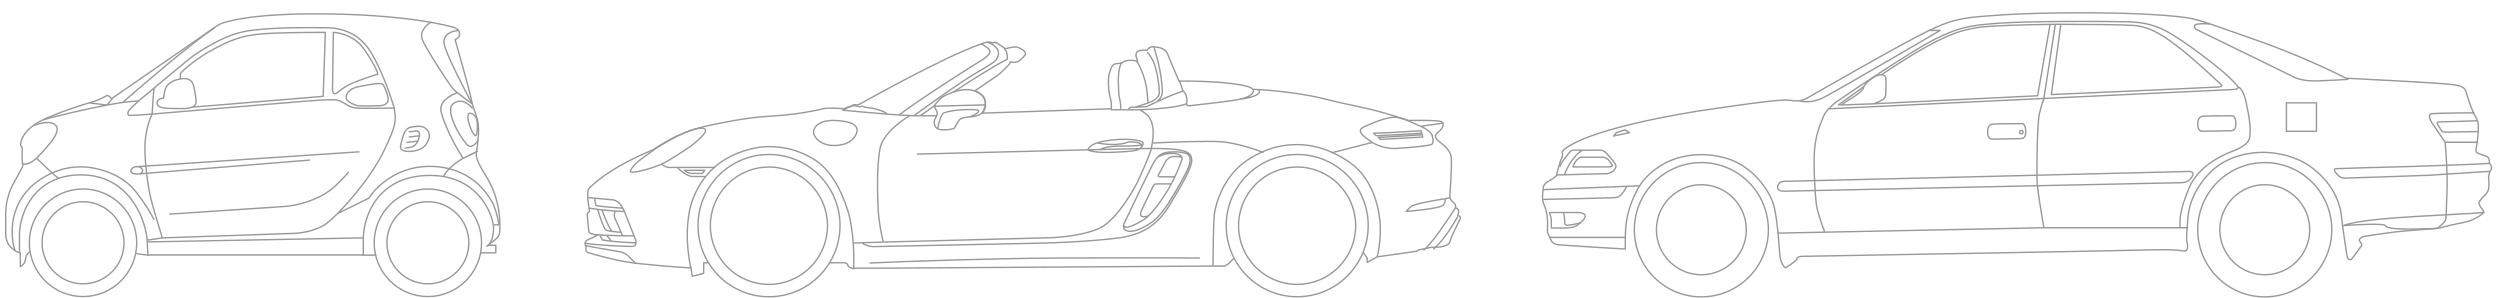 <svg width="1760" height="210" viewBox="0 0 1760 210" fill="none" xmlns="http://www.w3.org/2000/svg">
<rect width="1760" height="210" fill="white"/>
<path d="M331.604 79.818C328.02 78.584 329.551 85.709 330.904 89.145C331.651 91.413 333.676 95.4 334.684 95.457C335.944 95.527 336.294 89.566 336.014 87.602C335.734 85.639 336.084 81.361 331.604 79.818Z" stroke="#999999" stroke-linecap="round" stroke-linejoin="round"/>
<path d="M126.991 55.485V51.768C128.811 49.594 135.237 43.563 146.381 36.831C163.111 27.434 170.111 25.47 182.082 24.068C191.658 22.945 217.373 22.759 229.034 22.805L227.512 67.827L135.671 75.401M234.092 62.848C234.069 64.064 234.456 66.382 236.192 65.934C238.362 65.373 240.252 61.305 251.452 57.168C262.652 53.03 264.612 52.609 265.872 52.329C267.132 52.048 258.102 35.218 252.152 29.888C247.392 25.624 239.412 22.805 234.678 22.805L234.092 62.848Z" stroke="#999999" stroke-linecap="round" stroke-linejoin="round"/>
<path d="M96.33 117.336C93.25 117.336 92.2 119.44 92.06 120.492C92.48 121.614 93.11 122.526 96.68 122.526M96.33 117.336C99.41 117.336 100.367 119.206 100.46 120.141C100.39 120.936 99.537 122.526 96.68 122.526M96.33 117.336L252.712 106.887M96.68 122.526L217.852 112.708M288.132 92.792L293.033 92.231C293.993 92.074 295.72 92.552 295.275 95.597M285.122 104.292C285.962 104.199 288.006 103.928 289.462 103.591C291.632 102.9 293.176 101.547 294.193 99.313M286.592 100.295C286.872 100.183 291.776 99.594 294.193 99.313M294.193 99.313C294.62 98.376 294.954 97.282 295.203 96.017C295.231 95.872 295.255 95.732 295.275 95.597M288.132 96.438L295.275 95.597M322.013 21.542C318.373 21.799 311.415 24.053 312.703 31.009C313.991 37.966 326.4 61.959 332.443 73.086C329.847 71.27 325.336 67.991 322.013 65.258M303.253 15.722C300.406 17.405 295.217 22.131 297.233 27.573C299.753 34.376 315.853 58.64 318.233 61.725C318.883 62.569 320.288 63.84 322.013 65.258M322.013 65.258C317.463 66.769 308.797 71.557 310.533 78.626C312.703 87.462 318.793 100.155 326.003 111.445M326.003 111.445C331.155 109.201 334.776 107.238 335.943 106.537L326.003 111.445ZM326.003 111.445C322.62 113.316 315.125 118.472 312.213 124.138M332.443 76.101C330.226 73.249 324.435 68.654 319.003 73.086C312.213 78.626 326.773 101.207 329.923 102.75C332.443 103.984 335.36 100.739 336.503 98.963M14.29 177.996V187.674C15.34 187.3 17.552 185.696 18 182.274C18.448 178.852 20.38 177.575 21.29 177.365M96.33 178.627C96.61 178.796 101.954 179.352 104.591 179.609M255.582 179.609H264.472M343.643 172.667H349.033V177.996H338.393M281.902 103.591C281.926 104.783 283.47 107.041 289.462 106.537C296.953 105.905 299.893 102.96 301.713 98.191C303.533 93.423 300.173 88.584 294.363 88.935C288.552 89.285 286.382 89.776 284.632 93.563C283.232 96.593 282.229 101.511 281.902 103.591Z" stroke="#999999" stroke-linecap="round" stroke-linejoin="round"/>
<path d="M24.3 88.094C24.791 87.954 33.751 84.658 38.021 87.252C42.291 89.847 39.421 94.616 38.021 97.07C36.776 99.252 29.833 107.475 25.701 111.343M15.69 115.163C17.44 116.075 20.59 115.514 24.3 112.568C24.712 112.241 25.184 111.826 25.701 111.343M25.701 111.343C29.527 115.094 37.993 123.2 41.241 125.612" stroke="#999999" stroke-linecap="round" stroke-linejoin="round"/>
<path d="M119.57 150.717L200.841 145.317C207.911 144.849 224.809 141.348 235.842 131.081C241.386 125.92 244.405 122.385 245.222 121.263" stroke="#999999" stroke-linecap="round" stroke-linejoin="round"/>
<path d="M30.88 84.167C40.978 81.455 59.381 76.922 75.471 73.954M97.661 71.053C94.499 71.151 90.625 71.551 86.321 72.161M86.321 72.161C100.998 59.262 134.383 30.758 150.512 19.93M86.321 72.161C82.925 72.642 79.262 73.255 75.471 73.954M75.471 73.954L63.641 72.526M75.471 73.954L78.971 69.44" stroke="#999999" stroke-linecap="round" stroke-linejoin="round"/>
<path d="M107.111 80.309C145.658 76.99 223.704 70.351 227.512 70.351C233.182 70.351 237.102 69.51 241.232 72.034C245.362 74.559 247.042 75.751 251.452 76.102C254.98 76.382 270.329 76.219 277.562 76.102M107.111 80.309C102.35 80.66 92.522 81.347 91.29 81.291C89.75 81.221 89.75 79.328 90.66 77.925C91.388 76.803 95.49 72.969 97.45 71.193C100.569 68.569 104.49 65.279 108.651 61.802M107.111 80.309C107.367 74.891 108.035 63.603 108.651 61.802M107.111 80.309C105.711 83.021 102.756 90.814 102.14 100.296C101.37 112.147 104.31 132.484 106.34 140.408C107.965 146.748 112.291 161.096 114.251 167.478M277.562 76.102C274.856 66.938 267.454 45.765 259.502 34.376C249.562 20.14 234.792 19.509 228.632 19.509C222.472 19.509 188.241 18.808 171.511 22.314C154.781 25.82 139.521 37.321 137.281 38.443C135.935 39.117 121.207 51.309 108.651 61.802M277.562 76.102C278.822 84.868 279.452 87.462 269.792 107.168C262.117 122.824 247.594 140.295 237.596 150.366M114.251 167.478C111.404 167.968 105.318 168.95 103.75 168.95M114.251 167.478L207.982 164.252C212.742 164.041 223.998 162.204 230.942 156.538C232.726 155.082 235.009 152.972 237.596 150.366M10.579 176.314C9.809 174.631 8.339 169.203 8.619 160.956C8.969 150.647 13.309 137.042 26.61 127.575C39.91 118.108 51.74 116.986 60.56 117.617C69.38 118.248 85.9 122.526 95.42 134.728C103.75 145.405 105.571 149.455 108.371 154.504M237.596 150.366L259.712 139.497C264.216 132.04 279.046 117.126 302.343 117.126C331.463 117.126 343.153 136.551 346.303 141.951C348.823 146.271 350.713 154.644 351.343 158.291H347.773" stroke="#999999" stroke-linecap="round" stroke-linejoin="round"/>
<path d="M104.311 170.282L255.303 167.477" stroke="#999999" stroke-linecap="round" stroke-linejoin="round"/>
<path d="M104.154 179.469H254.809H255.779V167.81C255.866 153.041 265.379 123.504 302.742 123.504C334.154 123.504 345.586 146.996 347.376 158.742C347.678 162.628 347.143 170.984 342.589 173.316C351.451 166.644 351.904 167.227 351.904 158.742C351.904 150.256 350.545 137.366 341.877 123.504C333.209 109.643 335.409 108.542 335.861 104.267C336.314 99.992 337.931 90.599 335.861 83.409C333.791 76.219 332.498 74.6 331.786 69.936C331.217 66.205 323.959 40.356 320.401 27.898C321.35 27.509 323.299 26.33 323.506 24.724C323.765 22.716 322.73 20.319 319.69 19.348C316.649 18.376 285.794 9.761 221.819 9.761C176.797 9.761 157.391 15.116 153.316 17.793L78.538 69.483C77.805 68.576 76.132 66.866 75.303 67.281C74.269 67.799 69.805 70.325 66.7 71.232C63.595 72.139 34.357 80.689 24.072 87.879C15.844 93.631 14.261 99.948 14.498 102.388L15.662 104.008C15.511 107.138 15.378 113.84 16.05 115.602C16.892 117.804 8.223 129.593 6.606 135.617C5.459 139.892 4.342 141.123 4.019 150.515V163.535C3.889 165.694 4.368 170.764 7.318 173.769C10.268 176.775 12.816 177.742 13.722 177.85V163.535C14.412 150.062 24.046 123.116 57.062 123.116C90.078 123.116 101.739 152.696 103.442 167.486L103.608 170.283L104.154 179.469Z" stroke="#999999" stroke-linecap="round" stroke-linejoin="round"/>
<ellipse cx="58.461" cy="170.914" rx="37.8" ry="37.869" stroke="#999999" stroke-linecap="round" stroke-linejoin="round"/>
<ellipse cx="58.461" cy="170.914" rx="28.84" ry="28.892" stroke="#999999" stroke-linecap="round" stroke-linejoin="round"/>
<ellipse cx="301.223" cy="170.914" rx="28.84" ry="28.892" stroke="#999999" stroke-linecap="round" stroke-linejoin="round"/>
<ellipse cx="301.223" cy="170.914" rx="37.8" ry="37.869" stroke="#999999" stroke-linecap="round" stroke-linejoin="round"/>
<path d="M115.161 69.088C111.913 69.088 110.727 71.239 110.541 72.314C110.541 76.802 117.821 76.242 127.551 76.452C137.281 76.662 137.631 73.436 137.981 72.314C138.331 71.192 137.141 63.338 136.231 60.182C135.321 57.027 132.871 53.731 124.611 56.115C116.351 58.499 115.931 63.057 115.161 69.088Z" stroke="#999999" stroke-linecap="round" stroke-linejoin="round"/>
<path d="M253.063 60.885C245.615 62.175 243.706 66.425 243.683 68.388C243.683 71.614 248.373 73.157 250.543 74.068C252.713 74.98 262.583 74.559 267.343 74.419C272.103 74.279 273.503 71.824 273.293 69.44C273.083 67.056 271.333 62.568 270.003 60.043C268.673 57.518 262.373 59.272 253.063 60.885Z" stroke="#999999" stroke-linecap="round" stroke-linejoin="round"/>
<path d="M612.517 185.132C637.087 184.056 698.716 181.85 748.669 181.625C798.621 181.401 833.229 181.532 844.29 181.625M1024.61 146.281C1019.64 154.252 1008.23 171.345 1002.35 175.945M1009.35 175.314C1010.75 174.052 1017.75 167.6 1026.08 152.733M1017.4 139.9C1017.56 140.811 1017.44 143.069 1015.65 144.808C1010.4 147.333 990.381 148.806 989.961 148.806C990.194 148.502 991.165 147.417 993.181 145.51C995.197 143.602 1010.17 140.975 1017.4 139.9ZM1017.4 139.9L1020.55 139.198" stroke="#999999" stroke-linecap="round" stroke-linejoin="round"/>
<path d="M645.977 108.483L765.818 105.467M765.818 105.467C766.775 106.239 771.67 107.669 783.598 107.22C798.509 106.659 800.679 105.818 802.499 104.626M765.818 105.467C766.751 103.299 768.799 101.748 772.258 100.603M765.818 105.467L774.848 105.26M802.499 104.626C803.158 104.194 803.725 103.551 804.124 102.873M802.499 104.626L774.848 105.26M802.499 104.626C808.402 104.464 821.777 104.365 828.049 105.26C835.889 106.379 838.689 107.781 838.969 112.55C839.249 117.319 833.929 126.996 822.939 145.159C811.949 163.322 796.899 165.496 792.699 166.618C788.499 167.74 762.738 170.616 729.418 171.247C702.762 171.752 641.59 173.047 614.337 173.631C612.727 173.467 609.059 172.761 607.267 171.247M772.258 100.603C775.287 99.6 779.397 98.908 784.788 98.384C796.339 97.262 803.059 99.226 804.249 99.927C805.008 100.375 804.827 101.678 804.124 102.873M772.258 100.603C774.568 101.079 780.462 101.961 785.558 101.68C790.655 101.4 793.515 100.395 794.309 99.927C797.241 99.779 802.856 100.062 803.941 102.171M804.124 102.873C804.115 102.619 804.051 102.386 803.941 102.171M774.848 105.26C775.735 104.464 779.706 102.873 788.499 102.873C797.291 102.873 802.457 102.405 803.941 102.171M791.229 157.642C797.085 145.323 809.373 119.647 811.669 115.495C812.684 113.659 813.595 112.183 814.574 111.007M791.229 157.642C790.645 159.091 790.487 162.144 794.519 162.761C799.559 163.533 807.259 159.185 811.949 155.678C815.701 152.873 820.326 146.562 822.169 143.757C824.759 139.479 830.639 130.152 835.049 121.456C839.459 112.761 837.779 109.815 835.959 108.483C834.139 107.15 826.789 106.449 821.679 107.22C818.377 107.719 816.361 108.861 814.574 111.007M791.229 157.642C790.949 158.203 790.809 159.451 792.489 159.956C794.939 160.517 802.149 156.59 805.509 154.486C806.397 153.93 807.545 152.957 808.869 151.63M814.574 111.007C814.819 110.721 818.879 107.992 824.829 107.992C829.58 107.992 831.698 109.468 832.109 110.955M832.109 110.955C832.213 111.33 832.208 111.706 832.109 112.059C831.77 113.271 830.126 118.104 827.085 124.472M832.109 110.955C831.129 110.341 830.289 110.236 826.439 110.166C823.359 110.11 821.236 112.573 820.559 113.812L815.309 123.56C815.332 123.864 815.575 124.472 816.359 124.472C817.143 124.472 823.836 124.472 827.085 124.472M827.085 124.472C826.332 126.048 825.493 127.718 824.568 129.451M824.568 129.451C823.824 130.842 823.025 132.273 822.169 133.729C817.586 141.517 812.549 147.94 808.869 151.63M824.568 129.451H813.909C813.465 129.451 812.397 129.829 811.669 131.344C810.941 132.859 805.812 143.57 803.339 148.736C802.882 149.741 802.4 151.892 804.124 152.453C805.848 153.014 808.005 152.138 808.869 151.63" stroke="#999999" stroke-linecap="round" stroke-linejoin="round"/>
<path d="M682.588 82.325C680.768 82.395 676.568 82.956 675.518 84.219C674.468 85.481 672.438 89.127 672.088 89.969C671.738 90.81 667.328 91.652 662.918 91.371C661.671 91.292 660.725 90.994 660.019 90.6M682.588 82.325C684.408 82.255 689.169 81.764 691.339 79.45C692.342 78.38 693.301 76.2 693.564 73.84M682.588 82.325C683.732 81.951 686.438 80.852 688.119 79.45C690.219 77.697 688.819 76.925 680.768 77.136C672.718 77.346 667.048 78.468 664.528 79.45C662.512 80.235 660.682 87.211 660.019 90.6M657.942 74.751C658.065 73.22 660.013 71.777 661.728 69.772C663.828 67.318 672.088 64.022 676.848 63.391C681.608 62.76 685.809 63.04 690.639 66.336C693.235 68.108 693.869 71.096 693.564 73.84M657.942 74.751C657.914 75.095 657.979 75.443 658.158 75.803C659.138 77.767 660.468 78.959 659.558 81.203C658.648 83.447 656.758 85.06 658.158 88.216C658.234 88.835 658.726 89.879 660.019 90.6M657.942 74.751L693.564 73.84" stroke="#999999" stroke-linecap="round" stroke-linejoin="round"/>
<path d="M588.786 84.85C576.186 84.121 572.849 89.829 572.756 92.775C572.194 94.949 576.186 102.452 587.386 102.452C601.176 102.242 603.486 93.406 603.346 92.144C603.206 90.881 604.536 85.762 588.786 84.85Z" stroke="#999999" stroke-linecap="round" stroke-linejoin="round"/>
<path d="M690.778 30.852C692.761 31.857 696.77 34.33 696.938 36.182C697.148 38.496 692.598 41.511 690.778 42.563C688.958 43.615 648.218 69.212 632.957 80.923M632.957 80.923C631.005 80.834 628.016 80.626 624.487 80.349M632.957 80.923L640.727 81.341M624.487 80.349C614.656 79.579 600.63 78.279 593.127 77.557C595.134 76.598 599.357 74.625 600.197 74.401C601.037 74.177 604.14 74.822 605.587 75.172C606.03 74.915 607.169 74.555 608.177 75.172C609.437 75.944 612.867 75.593 617.207 76.926C621.547 78.258 623.367 79.004 624.487 80.349ZM643.387 81.484C653.234 74.237 675.574 58.202 686.158 52.03C699.388 44.316 701.348 42.774 701.908 41.161C702.468 39.548 704.428 36.813 700.998 33.166C698.254 30.249 695.281 29.8 694.838 29.87M643.387 81.484C644.554 81.484 646.135 81.484 647.868 81.484M643.387 81.484L640.727 81.341M659.348 81.484C657.055 81.484 652.024 81.484 647.868 81.484M647.868 81.484L658.158 74.191M671.248 64.794C680.651 58.576 701.404 45.256 709.188 41.722C709.188 38.005 709.048 36.603 707.088 34.429M640.727 81.341C634.381 84.848 621.239 94.486 619.447 104.977C617.207 118.09 617.697 134.57 618.187 146.422C618.579 155.903 620.777 166.361 621.827 170.405M621.827 170.405L738.448 167.39C745.962 167.226 763.635 165.637 774.219 160.588C787.449 154.276 800.679 128.75 801.659 126.366C802.639 123.981 809.499 109.325 810.479 104.696C810.721 103.552 810.998 102.194 811.239 100.699M621.827 170.405L600.617 171.107M802.709 77.276C803.643 77.954 805.817 79.534 807.049 80.432C808.589 81.554 809.219 82.536 810.479 85.411C812.376 90.321 811.973 96.145 811.239 100.699M802.709 77.276C811.203 76.972 829.631 75.692 835.4 72.999M802.709 77.276H794.309M811.239 100.699C823.376 100.091 850.044 99.058 859.62 99.787C871.59 100.699 885.31 105.818 889.09 107.221M782.269 77.276H788.779M835.4 72.999C835.4 74.682 836.8 74.471 837.71 74.401C838.62 74.331 859.41 72.017 867.32 70.825C869.062 70.562 870.764 70.276 872.36 69.939M835.4 72.999C835.82 71.058 835.904 66.547 832.879 64.022M882.51 63.321C882.346 66.93 878.012 68.748 872.36 69.939M886.22 63.321C887.55 64.788 886.64 68.165 872.36 69.939M832.879 64.022C831.339 60.236 831.339 58.763 830.219 57.15M832.879 64.022C829.609 65.156 822.308 67.946 814.469 71.578M798.579 75.523C799.559 75.453 801.379 75.523 807.399 75.032C809.742 73.82 812.13 72.661 814.469 71.578M798.579 75.523C797.599 75.593 795.219 74.682 794.309 77.276M798.579 75.523C798.9 75.507 804.251 73.959 808.099 72.541M794.309 77.276H788.779M807.749 37.304C807.749 37.047 807.847 36.126 811.039 41.511C815.029 48.244 816.289 63.461 816.149 65.565C816.009 67.669 814.049 69.773 811.039 71.316C810.33 71.679 809.286 72.104 808.099 72.541M812.369 33.236C812.299 33.587 815.519 41.792 817.339 54.205C819.159 66.617 817.829 66.968 817.339 68.23C816.947 69.24 815.263 70.882 814.469 71.578M800.539 43.475C802.336 46.28 806.223 54.205 807.399 63.461C808.015 69.072 808.123 71.852 808.099 72.541M789.409 44.457C788.639 45.672 787.141 50.053 787.309 57.851C787.477 65.649 787.846 68.3 788.009 68.651C788.522 70.474 789.395 74.752 788.779 77.276" stroke="#999999" stroke-linecap="round" stroke-linejoin="round"/>
<path d="M486.236 187.656C486.516 189.199 487.132 192.72 487.356 194.459C492.284 193.337 494.776 192.636 495.406 192.425V184.992H498.836M584.587 184.992H593.057C593.804 184.851 595.577 184.879 596.697 186.114C596.697 188.133 599.777 189.012 601.317 189.199" stroke="#999999" stroke-linecap="round" stroke-linejoin="round"/>
<path d="M465.865 115.495C471.815 112.83 485.605 103.363 486.655 102.592C487.705 101.82 503.665 89.688 493.095 90.249C484.639 90.698 468.478 100.067 461.455 104.696C460.708 105.233 457.745 107.374 451.865 111.638C445.985 115.902 443.955 119.492 443.675 120.755C445.285 122.648 459.915 118.16 465.865 115.495ZM465.865 115.495C466.005 115.776 468.105 117.88 471.185 117.88C471.877 117.88 473.949 117.88 476.785 117.88M503.245 117.88C496.3 117.88 484.042 117.88 476.785 117.88M476.785 117.88C478.862 120.007 483.939 124.261 487.635 124.261C491.331 124.261 495.242 124.261 496.735 124.261M481.755 119.913C482.432 120.661 484.555 122.143 487.635 122.087C490.715 122.031 493.445 122.064 494.425 122.087L496.175 119.913H481.755Z" stroke="#999999" stroke-linecap="round" stroke-linejoin="round"/>
<path d="M969.451 180.854L997.382 176.857L998.642 175.945L1007.95 174.052C1011.8 174.286 1019.74 173.842 1020.69 170.195C1021.88 165.637 1027.48 155.609 1028.04 153.855C1028.49 152.453 1027.02 151.868 1026.22 151.752C1026.46 151.354 1026.92 150.181 1026.92 148.666C1026.92 147.151 1025.38 146.445 1024.61 146.282C1024.92 145.604 1025.03 143.869 1023.07 142.354C1020.62 140.461 1020.62 138.427 1020.69 137.726C1020.76 137.025 1022.23 117.6 1021.67 110.867C1021.11 104.135 1012.57 99.927 1011.1 97.543C1009.63 95.159 1011.52 94.107 1013.55 92.143C1015.58 90.18 1017.19 86.884 1014.81 85.692C1012.43 84.499 999.832 84.78 991.222 84.78C964.621 75.663 955.381 75.453 932.841 69.703C914.809 65.102 891.4 63.204 881.95 62.83C881.6 62.386 880.158 61.315 877.19 60.586C865.262 57.5 840.767 56.963 830.01 57.08C827.933 52.241 823.416 41.652 821.96 38.005C820.14 33.447 814.82 33.166 811.74 32.956C809.276 32.788 807.866 34.616 807.47 35.551C807.236 35.34 805.972 35.046 802.78 35.551C799.588 36.056 799.49 38.613 799.84 39.828C800.446 41.488 801.478 44.569 800.75 43.615C799.84 42.423 797.18 42.353 794.169 42.563C791.761 42.732 790.226 43.896 789.759 44.457C789.526 44.48 788.457 44.583 786.049 44.807C783.039 45.088 782.409 47.192 781.009 51.54C779.609 55.888 780.659 65.635 781.639 68.791C782.423 71.316 782.479 75.032 782.409 76.575L691.478 79.661C692.598 78.515 694.586 75.215 693.578 71.175C692.57 67.136 688.398 64.63 686.438 63.882C689.775 61.638 697.428 56.463 701.349 53.714C705.269 50.965 707.742 48.22 708.489 47.192C709.329 46.607 711.093 45.018 711.429 43.335C712.829 44.106 715.559 44.106 717.239 42.984C718.919 41.862 720.249 40.53 721.509 38.847C722.769 37.163 721.089 35.48 717.869 33.867C714.649 32.255 711.709 33.447 707.859 34.288C705.969 33.096 703.099 30.992 701.349 30.151C699.598 29.309 699.668 30.572 698.478 30.151C697.288 29.73 696.448 28.678 690.638 30.992C662.778 40.81 608.738 71.456 606.077 72.858C603.417 74.261 603.697 73.77 601.947 73.7C600.547 73.644 599.684 74.424 599.427 74.822C598.821 74.845 596.949 75.215 594.317 76.505C584.293 75.832 580.481 76.224 579.827 76.505C574.717 77.767 561.067 80.516 547.347 81.414C530.197 82.536 523.967 83.307 502.546 87.585C481.126 91.863 470.626 98.385 459.706 105.467C427.786 118.581 415.885 131.415 414.905 132.467C413.925 133.518 413.855 134.64 413.785 137.446C413.715 140.251 414.205 143.897 414.625 145.931C415.045 147.965 415.185 148.876 414.625 149.227C413.505 149.732 413.365 150.746 413.435 151.191C413.669 153.785 414.191 159.606 414.415 162.13C414.695 164.234 415.862 164.398 416.585 164.585L420.366 165.637C419.339 166.104 417.65 167.18 414.905 168.302C411.475 169.704 411.965 170.966 411.895 171.878C411.825 172.79 413.085 172.72 412.525 174.964C412.077 176.759 413.225 177.582 413.855 177.769C418.452 179.218 430.306 182.565 440.946 184.361C451.586 186.156 475.573 187.961 486.236 188.638C482.736 169.985 483.716 159.536 484.976 150.98C486.236 142.425 490.366 130.293 500.866 119.703C511.366 109.114 528.727 103.223 541.047 103.223C553.367 103.223 563.447 106.239 573.387 112.41C583.327 118.581 591.657 131.415 596.907 148.456C601.107 162.088 601.364 181.018 600.967 188.779H622.598L853.95 187.306M969.451 180.854C970.175 178.587 971.649 171.682 971.761 162.201C971.901 150.349 967.981 126.997 950.621 114.654C933.261 102.312 918.141 101.821 913.871 101.821C909.601 101.821 894.971 101.4 877.89 112.901C860.81 124.402 855.63 144.248 854.86 151.261C854.244 156.871 853.997 177.629 853.95 187.306M969.451 180.854L962.5 184.767V181.723L959.841 177.919M853.95 187.306H862.243C865.661 185.527 865.661 184.767 868.699 181.723" stroke="#999999" stroke-linecap="round" stroke-linejoin="round"/>
<path d="M937.67 107.501L966.091 100.278M966.091 100.278C968.471 101.891 975.275 104.99 983.451 104.486C993.671 103.854 1006.34 102.662 1008.09 101.47C1009.49 100.516 1008.67 96.678 1008.09 94.878C1007.51 93.85 1005.39 91.358 1001.58 89.619C1001.18 89.436 1000.77 89.248 1000.35 89.058M966.091 100.278C964.224 99.039 960.211 96.225 959.091 94.878C957.691 93.195 956.291 90.951 960.771 89.058C965.251 87.164 977.291 81.414 984.081 82.746C986.993 83.307 989.821 84.336 990.871 84.78C992.646 85.575 996.773 87.43 1000.35 89.058M1000.35 89.058C1001.02 88.847 1003.5 88.3 1008.09 87.795C1012.68 87.29 1015.18 86.743 1015.86 86.533M967.001 93.756L968.821 95.579C976.474 95.322 992.621 94.247 1001.02 93.756C1000.74 92.971 1000.46 92.26 1000.35 92.003C992.145 92.587 973.989 93.756 967.001 93.756ZM970.291 96.772C970.571 96.94 971.387 97.777 971.761 98.174C980.418 97.613 998.501 96.715 1001.58 96.491C1001.58 95.579 1001.3 94.878 1001.3 94.878C1001.3 94.878 977.179 96.475 970.291 96.772Z" stroke="#999999" stroke-linecap="round" stroke-linejoin="round"/>
<ellipse cx="541.326" cy="158.904" rx="41.23" ry="41.305" stroke="#999999" stroke-linecap="round" stroke-linejoin="round"/>
<ellipse cx="913.17" cy="158.904" rx="41.23" ry="41.305" stroke="#999999" stroke-linecap="round" stroke-linejoin="round"/>
<ellipse cx="541.396" cy="158.834" rx="49.98" ry="50.071" stroke="#999999" stroke-linecap="round" stroke-linejoin="round"/>
<ellipse cx="913.241" cy="158.834" rx="49.98" ry="50.071" stroke="#999999" stroke-linecap="round" stroke-linejoin="round"/>
<path d="M413.786 139.128C415.077 139.236 416.804 139.381 418.686 139.541M412.456 171.317C419.316 172.579 440.596 173.561 444.866 173.491C446.928 173.457 447.632 172.262 447.737 170.966M412.456 173C417.706 173.982 429.172 176.086 433.036 176.647C437.866 177.348 440.036 177.979 442.836 180.714C445.076 182.902 446.803 184.758 447.386 185.412M419.946 165.216C420.115 165.255 420.931 165.316 422.186 165.388M446.344 165.987C444.433 161.22 441.568 154.021 440.176 150.349C439.984 149.842 439.786 149.351 439.582 148.876M446.344 165.987C446.739 166.974 447.094 167.856 447.386 168.582C447.617 169.221 447.806 170.116 447.737 170.966M446.344 165.987C444.588 166.07 441.645 166.055 438.345 165.987M415.046 146.562C416.309 146.778 418.274 147.073 420.716 147.381M439.582 148.876C439.229 148.054 438.856 147.28 438.464 146.562M439.582 148.876C433.91 148.724 428.29 148.247 423.726 147.739M438.464 146.562C436.603 143.158 434.279 140.987 431.286 140.671C429.009 140.431 423.368 139.939 418.686 139.541M438.464 146.562C425.901 145.791 419.946 144.809 419.526 144.668C419.269 143.634 418.742 141.161 418.686 139.541M420.716 147.381C422.046 151.783 425.028 160.826 426.316 161.78C426.944 162.245 428.819 162.629 430.936 162.922M420.716 147.381C421.653 147.5 422.661 147.62 423.726 147.739M437.236 163.533C435.646 163.437 433.158 163.23 430.936 162.922M433.036 148.876C432.592 149.694 431.972 151.864 433.036 153.995C434.1 156.127 437.019 162.878 438.345 165.987M438.345 165.987C434.548 165.909 430.279 165.761 426.806 165.612M423.726 147.739C425.429 152.362 429.256 161.872 430.936 162.922M426.806 165.612C427.016 165.621 429.046 167.67 430.166 169.774M426.806 165.612C424.986 165.534 423.386 165.456 422.186 165.388M430.166 169.774C432.71 170.055 439.785 170.686 447.737 170.966M430.166 169.774C428.439 169.564 424.79 169.087 424.006 168.862C423.054 167.067 422.396 165.798 422.186 165.388" stroke="#999999" stroke-linecap="round" stroke-linejoin="round"/>
<path d="M1100.74 149.813C1100.88 150.234 1101.51 153.109 1101.51 155.213C1101.51 157.317 1101.44 158.579 1103.54 158.579C1105.22 158.579 1110.12 157.55 1112.36 157.036" stroke="#999999" stroke-linecap="round" stroke-linejoin="round"/>
<path d="M1086.74 133.473L1145.26 131.164M1154.29 130.808L1145.26 131.164M1145.26 131.164C1144.75 132.238 1143.29 134.861 1141.55 136.769C1139.38 139.153 1137.98 139.013 1135.6 139.223C1133.7 139.392 1102.23 140.041 1086.74 140.345M1096.05 123.164C1096.18 123.164 1098.2 123.114 1101.3 123.036M1098.22 117.133C1098.99 114.468 1102.91 110.05 1104.31 108.016C1105.43 106.39 1106.83 105.796 1107.39 105.702C1109.2 105.718 1111.64 105.735 1114.18 105.747M1101.3 123.036C1109 122.84 1123.34 122.469 1131.68 122.252C1132.71 122.089 1135.08 121.369 1136.37 119.798C1137.98 117.834 1138.05 116.782 1136.37 114.258C1135.03 112.238 1131.75 108.741 1130.28 107.245C1129.72 106.684 1128.15 105.59 1126.36 105.702C1125.15 105.778 1119.46 105.773 1114.18 105.747M1101.3 123.036C1102.93 118.62 1107.8 108.981 1114.18 105.747M1112.36 110.681H1128.67C1129.49 110.751 1131.46 111.326 1132.8 113.066C1134.14 114.805 1134.95 116.034 1135.18 116.432C1135.23 116.759 1134.82 117.428 1132.8 117.484C1130.78 117.54 1121.65 117.507 1117.33 117.484H1107.39C1107.51 116.362 1108.66 113.43 1112.36 110.681Z" stroke="#999999" stroke-linecap="round" stroke-linejoin="round"/>
<ellipse cx="1594.39" cy="161.735" rx="47.181" ry="47.266" stroke="#999999" stroke-linecap="round" stroke-linejoin="round"/>
<ellipse cx="1197.76" cy="161.735" rx="47.181" ry="47.266" stroke="#999999" stroke-linecap="round" stroke-linejoin="round"/>
<ellipse cx="1197.76" cy="161.734" rx="31.64" ry="31.698" stroke="#999999" stroke-linecap="round" stroke-linejoin="round"/>
<ellipse cx="1594.39" cy="161.734" rx="31.64" ry="31.698" stroke="#999999" stroke-linecap="round" stroke-linejoin="round"/>
<path d="M1144.21 175.339V167.765C1144.21 156.826 1145.93 146.166 1152.79 133.333C1159.65 120.499 1172.93 114.208 1177.18 112.575C1183.02 110.331 1197.4 106.083 1215.68 111.523C1234.3 117.063 1246.76 135.226 1249.14 146.166C1251.52 157.106 1252.29 170.64 1252.92 178.705C1253.43 185.157 1255.84 187.938 1256.98 188.523C1259.57 186.98 1264.81 183.558 1265.03 182.211C1265.26 180.865 1267.64 180.482 1268.81 180.458C1339.16 179.243 1485.46 176.657 1507.86 176.04C1535.86 175.269 1535.23 176.671 1537.75 176.812C1540.27 176.952 1540.41 173.165 1539.64 170.5C1538.87 167.835 1540.06 156.054 1540.41 152.127C1540.76 148.2 1542.44 135.577 1555.39 121.972C1568.34 108.367 1587.24 107.245 1592.91 107.245C1598.58 107.245 1614.75 108.157 1628.13 118.466C1641.5 128.774 1647.24 141.538 1648.36 152.127C1649.48 162.716 1651.23 172.464 1652.07 178.845C1652.74 183.951 1654.96 183.03 1655.99 181.931C1657.78 179.43 1661.56 174.217 1662.29 173.375C1663.2 172.323 1662.15 170.781 1661.38 170.009C1660.61 169.238 1661.03 167.905 1662.71 166.994C1664.39 166.082 1678.6 164.329 1685.74 163.347C1692.88 162.365 1716.68 161.033 1718.92 160.191C1721.16 159.35 1729.84 157.456 1735.58 156.334C1741.32 155.212 1747.2 151.215 1747.97 150.093C1748.74 148.971 1748.32 147.989 1747.2 146.797C1746.08 145.605 1745.38 144.132 1745.17 143.221C1744.96 142.309 1746.78 139.925 1749.37 137.4C1751.44 135.38 1752 133.239 1752.03 132.421C1752.14 131.182 1752.31 128.143 1752.03 125.899C1751.68 123.094 1753.08 120.289 1753.43 120.009C1753.71 119.784 1753.92 118.653 1753.99 118.115C1754.03 117.671 1753.99 116.642 1753.43 116.081C1752.73 115.38 1752.52 114.749 1752.38 112.645C1752.26 110.962 1750.93 110.167 1750.28 109.98C1749.27 109.653 1746.76 108.802 1744.75 108.017C1742.73 107.231 1742.88 105.399 1743.21 104.58C1743.67 101.986 1744.63 95.716 1744.75 91.397C1744.89 85.997 1744.26 84.664 1742.37 81.509C1740.48 78.353 1737.96 70.709 1736.56 66.291C1735.16 61.873 1735.16 60.751 1725.85 59.489C1718.4 58.479 1673.28 56.123 1651.65 55.071C1642.13 50.162 1616.29 37.974 1589.13 28.492C1555.18 16.641 1548.81 13.836 1538.8 12.363C1503.1 7.594 1432.33 8.787 1408.46 10.54C1384.59 12.293 1376.96 12.363 1358.13 21.41C1339.3 30.456 1276.86 66.431 1273.15 68.535C1269.44 70.639 1266.92 71.481 1261.88 70.849C1256.84 70.218 1256.84 69.026 1194.33 78.353C1118.81 90.868 1104.19 102.826 1101.46 105.052L1101.44 105.072C1099.31 106.811 1099.57 107.806 1099.97 108.087C1100.16 108.321 1100.24 109.461 1099.06 112.154C1097.88 114.847 1096.28 121.084 1095.63 123.866C1095 124.45 1093.03 126.012 1090.17 127.582C1087.31 129.153 1086.55 130.995 1086.53 131.72C1086.27 133.683 1085.8 138.073 1085.97 139.925C1086.18 142.239 1086.74 143.571 1087.58 145.465C1088.42 147.358 1089.89 153.6 1089.47 159.07C1089.05 164.539 1090.1 164.96 1090.87 166.713C1091.64 168.467 1092.48 171.763 1096.54 172.253C1099.79 172.646 1129.67 174.474 1144.21 175.339Z" stroke="#999999" stroke-linecap="round" stroke-linejoin="round"/>
<path d="M1267.13 70.92C1269.49 71.808 1276.16 72.575 1284 68.536C1293.8 63.486 1359.46 25.197 1365.9 21.41C1361.98 21.41 1359.23 21.41 1358.34 21.41" stroke="#999999" stroke-linecap="round" stroke-linejoin="round"/>
<path d="M1319 73.093L1297.44 73.865C1296.6 73.895 1297.09 73.363 1297.44 73.093C1298.63 72.252 1301.54 70.26 1303.67 69.026C1306.33 67.483 1311.79 63.416 1311.93 61.803C1312.07 60.19 1313.96 58.437 1315.99 56.613C1318.02 54.79 1321.8 52.476 1324.6 52.616C1326.84 52.728 1327.59 54.299 1327.68 55.07C1327.75 56.45 1327.85 59.839 1327.68 62.364C1327.47 65.519 1328.31 68.044 1325.65 69.937C1323.52 71.452 1320.33 72.672 1319 73.093Z" stroke="#999999" stroke-linecap="round" stroke-linejoin="round"/>
<path d="M1091.01 167.134H1144.21" stroke="#999999" stroke-linecap="round" stroke-linejoin="round"/>
<path d="M1110.61 149.603H1090.87C1091.85 152.197 1092.13 154.652 1092.13 155.703V160.472C1094.3 160.542 1099.62 160.64 1103.54 160.472C1107.46 160.304 1109.89 159.046 1110.61 158.438C1112.62 156.966 1116.5 153.572 1116 151.776C1115.5 149.981 1112.2 149.579 1110.61 149.603Z" stroke="#999999" stroke-linecap="round" stroke-linejoin="round"/>
<path d="M1251.45 164.118L1284.63 163.448M1438.91 160.331C1437.37 151.659 1434.25 132.954 1434.08 127.512C1433.87 120.709 1434.01 86.908 1435.83 79.615C1437.29 73.78 1438.49 70.311 1438.91 69.306M1438.91 160.331L1284.63 163.448M1438.91 160.331H1534.67M1540.2 160.331H1534.67M1438.91 69.306L1446.96 17.131M1438.91 69.306L1287.37 76.599M1438.91 69.306L1572.61 62.995C1573.73 62.948 1575.88 62.532 1575.48 61.242M1446.96 17.131C1445.82 17.14 1444.58 17.152 1443.25 17.168M1446.96 17.131C1448.14 17.13 1449.43 17.128 1450.81 17.129M1324.67 52.546C1326.94 50.956 1334.95 45.631 1348.89 37.048C1372.62 23.303 1380.39 21.549 1391.45 19.516C1399.62 18.014 1427.38 17.353 1443.25 17.168M1311.79 61.242L1294.22 73.864H1297.09M1319.49 73.023L1434.5 67.413L1443.25 17.168M1450.81 17.129C1466.19 17.132 1493.01 17.285 1502.05 17.903C1514.37 18.744 1524.24 25.897 1535.16 34.383C1543.9 41.171 1557.84 54.042 1563.72 59.629C1564.35 60.049 1564.86 60.961 1561.83 61.242C1558.81 61.522 1482.13 64.911 1444.16 66.571L1450.81 17.129ZM1575.48 61.242C1574.99 59.629 1570.86 56.122 1567.71 52.896C1564.56 49.67 1537.82 28.352 1524.03 21.409C1510.24 14.466 1498.9 15.518 1489.59 15.238C1480.28 14.957 1427.64 14.817 1406.78 16.36C1385.92 17.903 1378.5 19.375 1361 28.212C1347 35.28 1309.44 60.33 1292.4 71.971C1291.16 72.938 1289.16 74.671 1287.37 76.599M1575.48 61.242C1576.63 61.265 1579.39 63.472 1581.29 72.111C1583.67 82.911 1584.65 90.695 1583.81 96.516C1582.97 102.336 1574.78 105.211 1569.74 107.245C1564.7 109.279 1547.41 116.923 1541.04 132.491C1534.67 148.059 1534.67 152.898 1534.67 160.331M1284.63 163.448C1282.95 159.09 1279.42 149.153 1278.75 144.272C1277.91 138.171 1276.44 116.221 1277.49 104.72C1278.54 93.22 1282.25 85.926 1283.86 81.649C1284.46 80.065 1285.84 78.26 1287.37 76.599M1251.45 132.491C1251.29 130.878 1252.04 127.652 1256.35 127.652C1260.66 127.652 1447.94 123.024 1541.04 120.709C1542.21 120.616 1544.4 120.948 1543.84 123.024C1543.28 125.099 1541.18 126.881 1540.2 127.512C1539.76 127.886 1538.03 128.634 1534.67 128.634C1531.31 128.634 1347.73 132.608 1256.35 134.595C1254.95 134.712 1252.01 134.454 1251.45 132.491Z" stroke="#999999" stroke-linecap="round" stroke-linejoin="round"/>
<path d="M1402.58 87.399C1399.56 87.68 1399.13 91.537 1399.29 93.43C1399.46 97.02 1401.18 97.918 1402.02 97.918C1408.37 97.848 1421.37 97.68 1422.6 97.568C1424.14 97.427 1426.24 97.427 1426.1 92.168C1425.99 87.96 1424.28 87.002 1423.44 87.049C1417.75 87.049 1405.61 87.119 1402.58 87.399Z" stroke="#999999" stroke-linecap="round" stroke-linejoin="round"/>
<path d="M1550.52 81.861C1547.5 82.141 1547.07 85.998 1547.23 87.891C1547.4 91.482 1549.12 92.38 1549.96 92.38C1556.31 92.31 1569.31 92.141 1570.54 92.029C1572.08 91.889 1574.18 91.889 1574.04 86.629C1573.93 82.422 1572.22 81.463 1571.38 81.51C1565.69 81.51 1553.55 81.58 1550.52 81.861Z" stroke="#999999" stroke-linecap="round" stroke-linejoin="round"/>
<ellipse cx="1423.02" cy="93.01" rx="1.26" ry="1.262" stroke="#999999" stroke-linecap="round" stroke-linejoin="round"/>
<path d="M1752.45 115.029C1742.7 115.703 1711.8 116.759 1697.57 117.203C1681.09 117.624 1647.49 118.522 1644.86 118.746C1642.22 118.971 1643.76 121.084 1644.86 122.112C1645.58 123.211 1647.7 125.408 1650.39 125.408C1653.07 125.408 1691.41 124.053 1710.24 123.375L1752.45 120.64M1721.37 100.162C1722.02 107.105 1723.2 123.739 1722.7 134.735C1722.07 148.48 1722.42 153.599 1721.37 155.493C1720.53 157.008 1717.33 159.677 1715.84 160.823C1686.16 161.945 1680.35 160.823 1679.23 158.789C1678.33 157.162 1659.21 158.111 1649.76 158.789C1650.39 158.744 1655.92 154.792 1703.24 152.267C1741.09 150.247 1749.62 149.649 1749.16 149.602M1721.37 100.162H1744.26M1721.37 100.162L1712.06 86.418C1710.8 84.431 1709.03 80.373 1712.06 80.036C1715.08 79.699 1733.01 79.475 1741.6 79.405M1744.26 92.659C1738.14 92.729 1725.26 92.897 1722.63 93.01C1719.99 93.122 1719.06 92.495 1718.92 92.168L1715.84 87.189C1715.63 86.698 1715.74 85.73 1717.87 85.786C1719.99 85.843 1736.02 85.296 1743.77 85.015" stroke="#999999" stroke-linecap="round" stroke-linejoin="round"/>
<rect x="1609.64" y="72.392" width="21.14" height="20.056" stroke="#999999" stroke-linecap="round" stroke-linejoin="round"/>
<path d="M1555.25 16.851C1554.51 16.734 1551.98 16.571 1547.83 16.851C1543.69 17.132 1544.71 19.399 1545.73 20.498L1613.77 53.668C1615.55 54.884 1621.5 57.245 1631.13 56.964C1640.77 56.684 1649.75 56.099 1653.04 55.842" stroke="#999999" stroke-linecap="round" stroke-linejoin="round"/>
<path d="M1147.22 93.36L1136.02 95.744L1137.91 93.36L1144.07 91.466L1147.22 93.36Z" stroke="#999999" stroke-linecap="round" stroke-linejoin="round"/>
</svg>
